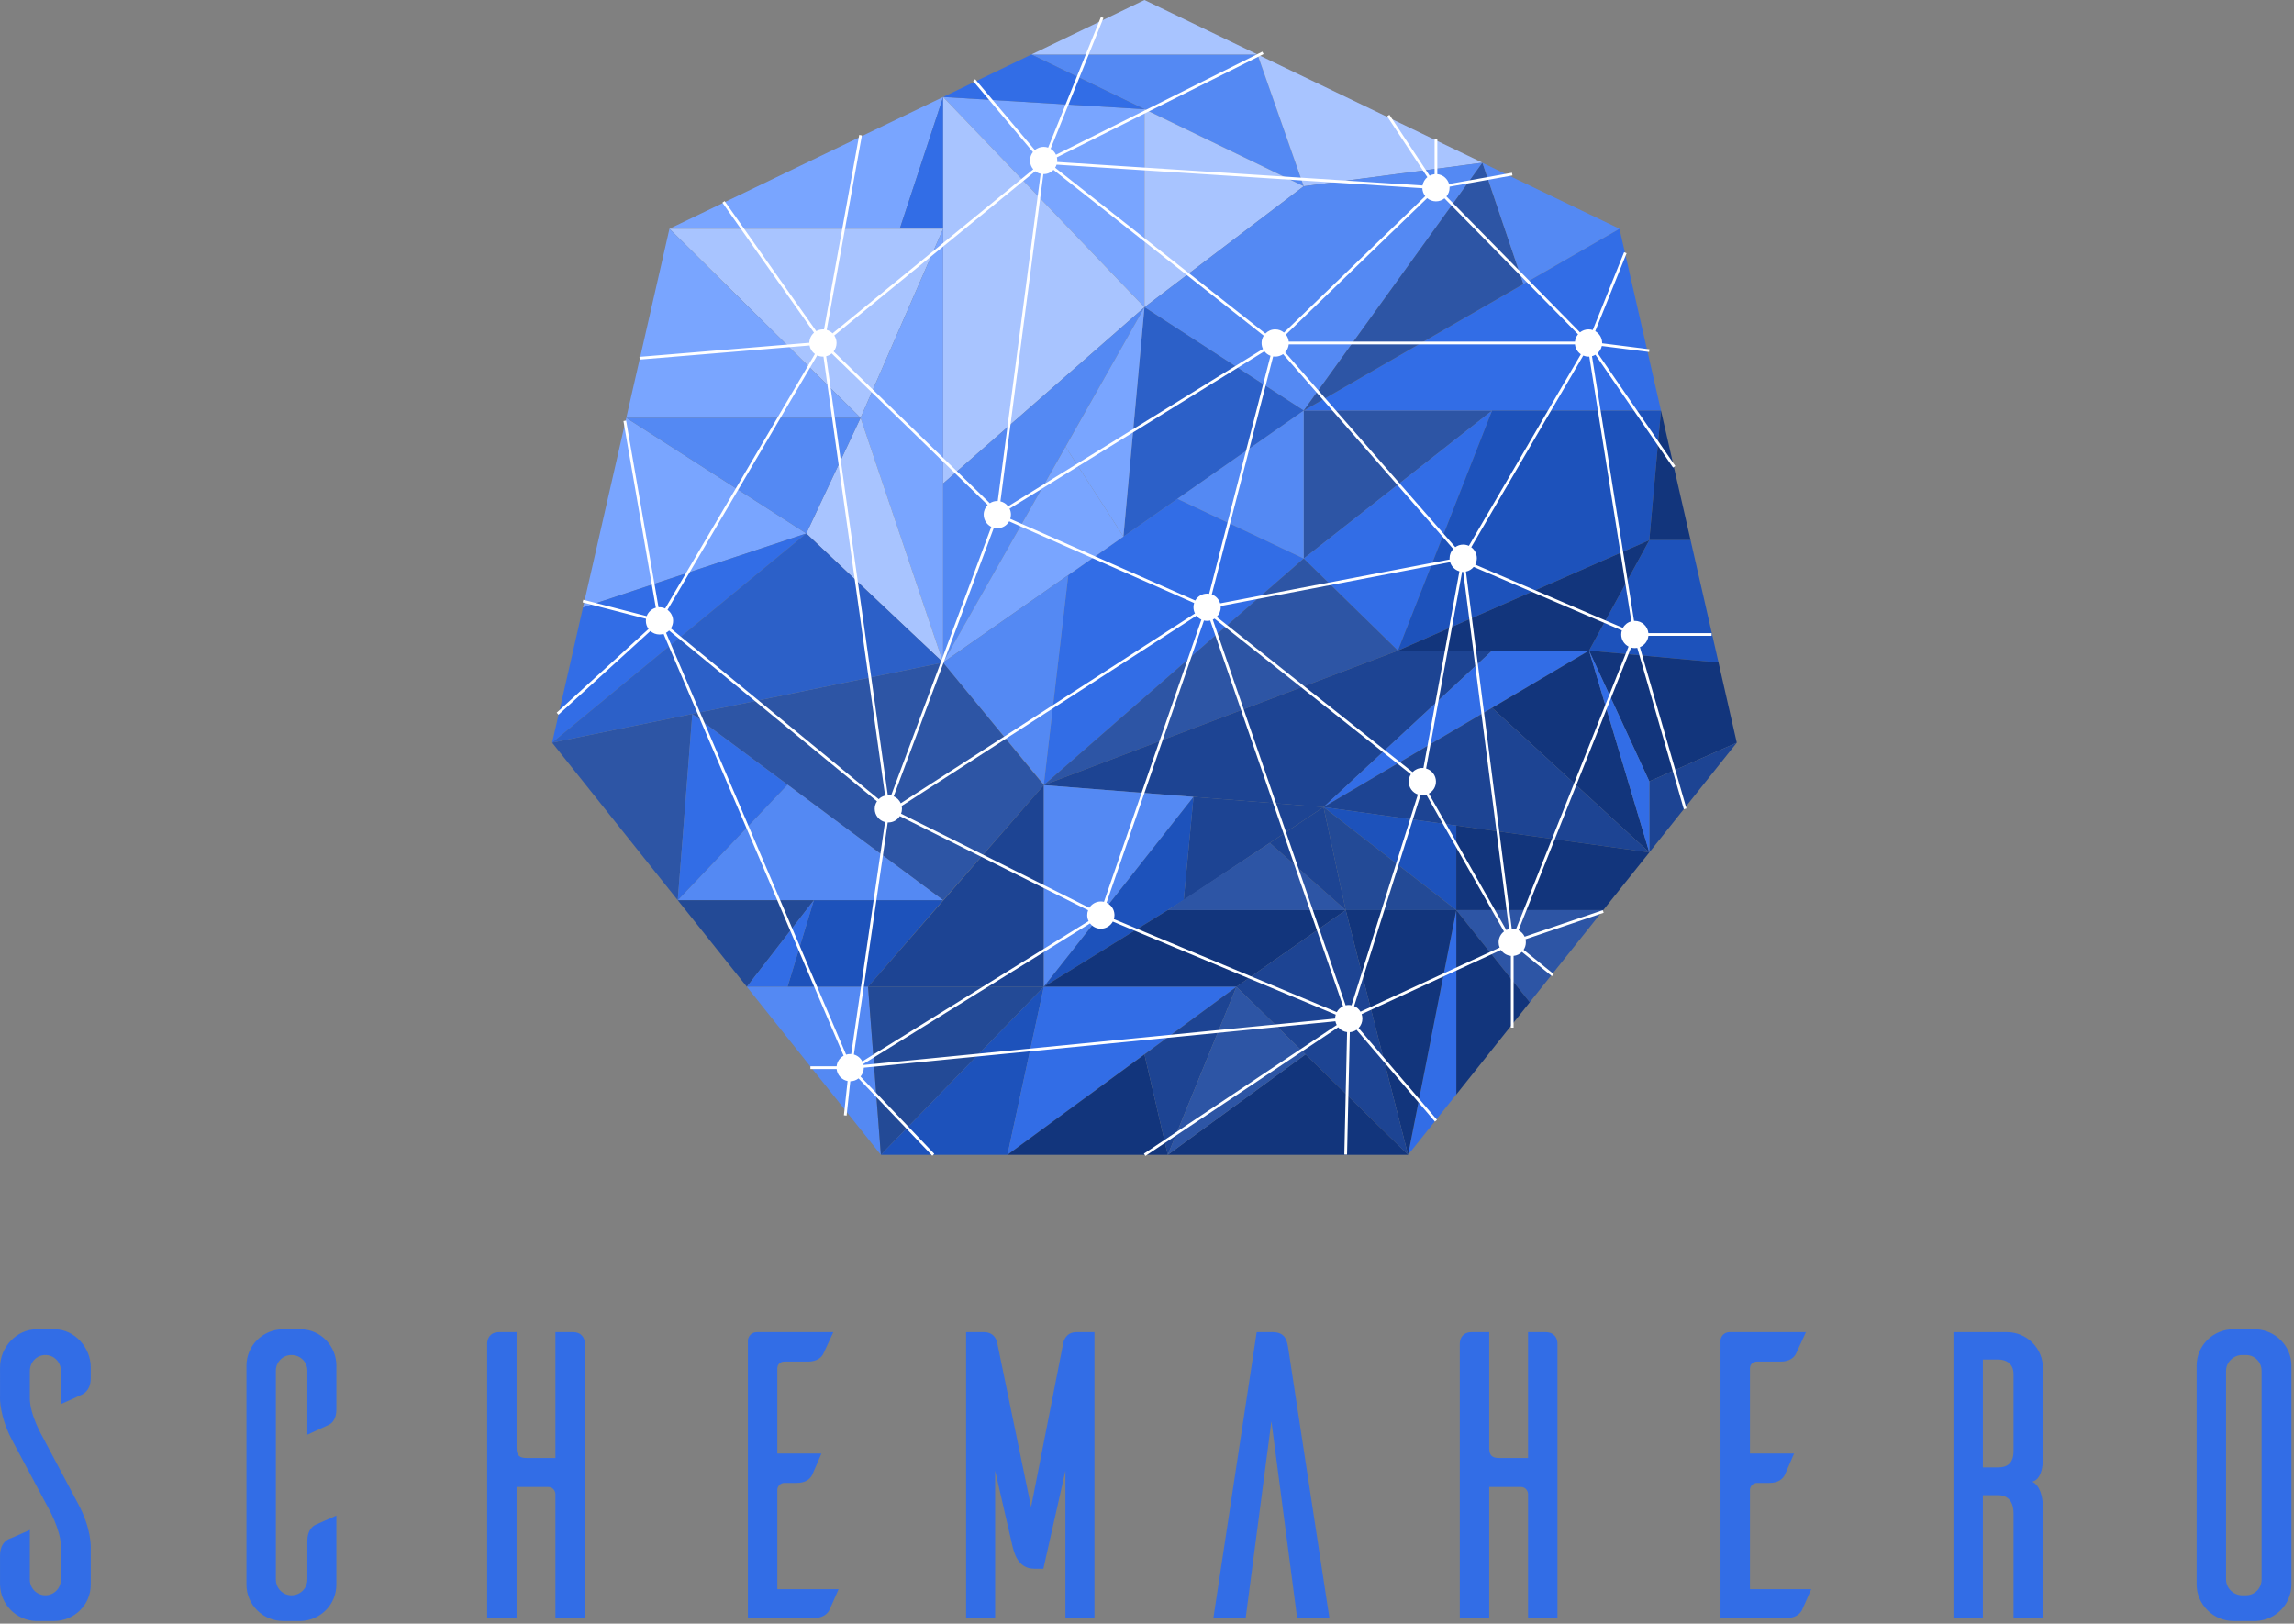 <svg xmlns="http://www.w3.org/2000/svg" xmlns:xlink="http://www.w3.org/1999/xlink" width="842" height="596" version="1.1" viewBox="0 0 842 596"><rect x="0" y="0" width="842" height="596" fill="#808080" stroke="none"/><title>Group 4</title><desc>Created with Sketch.</desc><g id="Page-1" fill="none" fill-rule="evenodd" stroke="none" stroke-width="1"><g id="Artboard" transform="translate(-458, -78)"><g id="Group-4" transform="translate(458, 78)"><g id="Group-3" transform="translate(202.66, 0)"><g id="Group"><polygon id="Path" fill="#79A5FF" points="43.061 83.962 127.593 83.962 143.517 35.6"/><polygon id="Path" fill="#5489F3" points="175.919 68.362 258.913 68.362 275.866 20" transform="translate(225.892, 44.181) scale(1, -1) translate(-225.892, -44.181)"/><polygon id="Path-2" fill="#326DE6" points="143.517 35.6 143.517 83.962 127.593 83.962"/><polygon id="Path-3" fill="#79A5FF" points="143.517 35.6 217.409 112.78 217.416 40.084"/><polygon id="Path-4" fill="#A8C4FF" points="175.919 20 258.913 20 217.416 0"/><polygon id="Path-5" fill="#326DE6" points="143.517 35.6 217.416 40.095 175.919 20"/><polygon id="Path-6" fill="#A8C4FF" points="143.517 35.6 143.517 177.47 217.409 112.78"/><polygon id="Path-7" fill="#A8C4FF" points="43.061 83.962 113.219 153.384 143.517 83.962"/><polygon id="Path-8" fill="#79A5FF" points="143.517 83.962 143.517 243.193 113.219 153.384"/><polygon id="Path-9" fill="#79A5FF" points="113.219 153.384 43.061 83.962 27.21 153.384"/><polygon id="Path-10" fill="#5489F3" points="143.517 243.193 217.409 112.78 143.517 177.47"/><polygon id="Path-11" fill="#A8C4FF" points="113.219 153.384 93.289 195.827 143.517 243.193"/><polygon id="Path-12" fill="#79A5FF" points="93.289 195.827 11.32 223 27.21 153.384"/><polygon id="Path-13" fill="#5489F3" points="27.21 153.384 93.289 195.827 113.219 153.384"/><polygon id="Path-14" fill="#326DE6" points="0 272.622 93.289 195.827 11.32 223"/><polygon id="Path-15" fill="#A8C4FF" points="217.416 112.78 275.866 68.362 217.416 40.084"/><polygon id="Path-16" fill="#A8C4FF" points="275.866 68.362 341.481 59.726 258.913 20"/><polygon id="Path-17" fill="#5489F3" points="217.409 112.78 275.866 150.722 341.481 59.726 275.866 68.362"/><polygon id="Path-18" fill="#2C60C8" points="209.692 196.959 275.866 150.722 217.409 112.78"/><polygon id="Path-19" fill="#326DE6" points="189.455 211.078 180.467 288.208 275.866 205.023 229.5 183.103"/><polygon id="Path-20" fill="#2D55A5" points="180.463 288.208 143.517 330.455 51.444 262.08 143.517 243.193"/><polygon id="Path-21" fill="#2D55A5" points="0 272.622 51.444 262.08 46.108 330.455"/><polygon id="Path-22" fill="#5489F3" points="46.108 330.455 143.517 330.455 86.399 288.03"/><polygon id="Path-23" fill="#326DE6" points="51.444 262.08 46.108 330.455 86.399 288.03"/><polygon id="Path-24" fill="#234A96" points="96.057 330.455 46.108 330.455 71.462 362.23"/><polygon id="Path-25" fill="#1D52BB" points="86.399 362.23 115.953 362.23 143.517 330.455 96.057 330.455"/><polygon id="Path-26" fill="#326DE6" points="71.462 362.23 86.399 362.23 96.057 330.455"/><polygon id="Path-27" fill="#5489F3" points="115.953 362.23 120.653 423.916 71.462 362.23"/><polygon id="Path-28" fill="#1D4493" points="115.953 362.23 180.467 362.23 180.467 288.208"/><polygon id="Path-29" fill="#234A96" points="180.467 362.23 115.953 362.23 120.653 423.916"/><polygon id="Path-30" fill="#2D55A5" points="275.866 150.722 275.866 205.023 345.001 150.722"/><polygon id="Path-31" fill="#326DE6" points="275.866 150.722 406.996 150.722 391.757 83.962"/><polygon id="Path-32" fill="#326DE6" points="275.866 205.023 310.433 238.825 345.001 150.722"/><polygon id="Path-33" fill="#2D55A5" points="180.467 288.208 310.433 238.825 275.866 205.023"/><polygon id="Path-34" fill="#1D52BB" points="310.433 238.825 402.713 198.289 406.996 150.722 345.001 150.722"/><polygon id="Path-35" fill="#12357C" points="402.713 198.289 406.996 150.722 417.863 198.289"/><polygon id="Path-36" fill="#1D52BB" points="402.713 198.289 380.589 238.825 428.117 243.175 417.863 198.289"/><polygon id="Path-37" fill="#12357C" points="380.589 238.825 310.433 238.825 402.713 198.289"/><polygon id="Path-38" fill="#1D4493" points="345.001 238.825 283.139 296.267 180.467 288.208 310.433 238.825"/><polygon id="Path-39" fill="#326DE6" points="283.139 296.267 380.589 238.825 345.001 238.825"/><polygon id="Path-40" fill="#5489F3" points="180.467 362.23 235.412 292.524 180.467 288.208"/><polygon id="Path-41" fill="#1D4493" points="231.803 330.455 283.139 296.267 235.412 292.524"/><polygon id="Path-42" fill="#1D52BB" points="231.803 330.455 235.412 292.524 180.467 362.23"/><polygon id="Path-43" fill="#12357C" points="380.589 238.825 402.713 286.824 434.818 272.622 428.117 243.175"/><polygon id="Path-44" fill="#1D4493" points="402.713 286.824 434.818 272.622 402.713 312.898"/><polygon id="Path-45" fill="#12357C" points="402.713 312.898 345.001 259.834 380.589 238.825"/><polygon id="Path-46" fill="#326DE6" points="380.589 238.825 402.713 286.824 402.713 312.898"/><polygon id="Path-47" fill="#1D4493" points="283.139 296.267 402.713 312.898 345.001 259.834"/><polygon id="Path-48" fill="#1D52BB" points="283.139 296.267 331.864 334.078 331.864 303.043"/><polygon id="Path-49" fill="#12357C" points="331.864 334.078 385.805 334.078 402.713 312.898 331.864 303.043"/><polygon id="Path-50" fill="#2D55A5" points="331.864 334.078 385.805 334.078 358.835 367.905"/><polygon id="Path-51" fill="#12357C" points="331.864 334.078 331.864 401.764 358.835 367.905"/><polygon id="Path-52" fill="#1D52BB" points="180.467 362.23 167.113 423.916 120.653 423.916"/><polygon id="Path-53" fill="#12357C" points="180.463 362.23 251.162 362.23 291.278 334.078 225.965 334.078"/><polygon id="Path-54" fill="#2D55A5" points="291.278 334.078 263.424 309.413 225.965 334.078"/><polygon id="Path-55" fill="#1D4493" points="291.278 334.078 283.139 296.267 263.424 309.413"/><polygon id="Path-56" fill="#234A96" points="331.864 334.078 291.278 334.078 283.139 296.267"/><polygon id="Path-57" fill="#326DE6" points="167.113 423.916 251.162 362.23 180.467 362.23"/><polygon id="Path-58" fill="#12357C" points="167.113 423.916 225.965 423.916 217.409 387.043"/><polygon id="Path-59" fill="#326DE6" points="314.165 423.916 331.864 334.078 331.864 401.764"/><polygon id="Path-60" fill="#12357C" points="331.864 334.078 291.278 334.078 314.165 423.916"/><polygon id="Path-61" fill="#1D4493" points="314.165 423.916 251.162 362.23 291.278 334.078"/><polygon id="Path-62" fill="#1D4493" points="251.162 362.23 225.965 423.916 217.409 387.043"/><polygon id="Path-63" fill="#12357C" points="225.965 423.916 314.165 423.916 276.517 387.043"/><polygon id="Path-64" fill="#2D55A5" points="225.965 423.916 251.162 362.23 276.517 387.043"/><polygon id="Path-65" fill="#5489F3" points="229.5 183.103 275.866 150.722 275.866 205.023"/><polygon id="Path-66" fill="#79A5FF" points="143.517 243.175 209.692 196.959 188.434 163.996"/><polygon id="Path-67" fill="#79A5FF" points="188.434 163.996 209.692 196.959 217.416 112.78"/><polygon id="Path-68" fill="#2D55A5" points="275.866 150.722 341.431 59.781 356.498 104.241"/><polygon id="Path-69" fill="#5489F3" points="356.498 104.241 391.757 83.962 341.481 59.781"/><polygon id="Path-70" fill="#5489F3" points="180.467 288.03 189.455 211.078 143.517 243.193"/><polygon id="Path-71" fill="#2C60C8" points="0 272.622 93.289 195.827 143.517 243.193"/></g><path id="Combined-Shape" fill="#FFF" d="M201.434,6.221 L202.361,6.596 L182.964,54.616 C183.822,55.13 184.513,55.894 184.936,56.808 L260.674,18.961 L261.121,19.856 L185.265,57.761 C185.352,58.129 185.398,58.514 185.398,58.908 C185.398,59.093 185.388,59.275 185.368,59.454 L319.464,68.09 C319.666,66.862 320.316,65.785 321.239,65.032 L306.48,42.684 L307.315,42.133 L322.073,64.48 C322.628,64.189 323.244,63.998 323.898,63.933 L323.898,51.064 L324.898,51.064 L324.898,63.933 C326.963,64.138 328.657,65.599 329.208,67.541 L352.31,63.416 L352.485,64.401 L329.383,68.527 C329.393,68.653 329.398,68.78 329.398,68.908 C329.398,70.125 328.963,71.24 328.241,72.106 L377.268,122.009 C378.125,121.32 379.213,120.908 380.398,120.908 C380.94,120.908 381.462,120.995 381.951,121.155 L393.447,92.585 L394.375,92.958 L382.866,121.559 C384.378,122.419 385.398,124.045 385.398,125.908 C385.398,125.943 385.397,125.978 385.397,126.013 L402.765,128.205 L402.639,129.197 L385.277,127.006 C385.046,128.035 384.499,128.944 383.742,129.625 L412.247,171.063 L411.423,171.63 L382.935,130.218 C382.545,130.448 382.121,130.626 381.673,130.744 L397.111,227.917 C397.206,227.911 397.301,227.908 397.398,227.908 C399.99,227.908 402.122,229.882 402.373,232.409 L425.587,232.408 L425.587,233.408 L402.373,233.409 C402.185,235.295 400.95,236.873 399.257,237.551 L416.337,296.77 L415.376,297.047 L398.296,237.828 C398.005,237.881 397.704,237.908 397.398,237.908 C396.92,237.908 396.458,237.841 396.02,237.716 L354.703,341.471 C355.691,341.985 356.485,342.819 356.949,343.836 L385.633,334.11 L385.954,335.057 L357.27,344.783 C357.354,345.145 357.398,345.521 357.398,345.908 C357.398,346.92 357.097,347.861 356.581,348.648 L367.592,357.55 L366.963,358.327 L355.952,349.425 C355.156,350.23 354.088,350.765 352.898,350.884 L352.898,377.212 L351.898,377.212 L351.898,350.884 C350.383,350.734 349.068,349.907 348.256,348.711 L297.126,372.28 C297.302,372.79 297.398,373.338 297.398,373.908 C297.398,375.251 296.869,376.469 296.008,377.367 L324.778,411.063 L324.017,411.712 L295.248,378.017 C294.539,378.51 293.696,378.824 292.785,378.894 L291.766,423.836 L290.767,423.813 L291.785,378.871 C290.481,378.712 289.332,378.051 288.537,377.086 L217.766,424.324 L217.211,423.493 L287.981,376.255 C287.757,375.834 287.591,375.376 287.494,374.893 L114.398,391.918 C114.395,393.158 113.942,394.292 113.192,395.164 L140.26,423.563 L139.536,424.253 L112.468,395.855 C111.62,396.515 110.555,396.908 109.398,396.908 L109.441,396.907 L108.087,409.502 L107.093,409.395 L108.446,396.818 C106.3,396.405 104.642,394.619 104.422,392.409 L94.801,392.408 L94.801,391.408 L104.422,391.409 C104.588,389.735 105.58,388.303 106.985,387.528 L40.891,232.682 C40.419,232.829 39.918,232.908 39.398,232.908 C38.114,232.908 36.943,232.424 36.057,231.629 L2.337,262.358 L1.663,261.618 L35.384,230.89 C34.764,230.058 34.398,229.026 34.398,227.908 C34.398,227.649 34.417,227.395 34.455,227.147 L11.183,221.124 L11.434,220.156 L34.705,226.178 C35.257,224.682 36.504,223.522 38.054,223.091 L26.175,154.553 L27.16,154.382 L39.041,222.921 C39.159,222.913 39.278,222.908 39.398,222.908 C40.144,222.908 40.853,223.072 41.489,223.366 L96.444,129.943 C95.436,129.204 94.715,128.096 94.48,126.818 L32.128,131.992 L32.045,130.995 L94.398,125.82 C94.424,124.347 95.087,123.028 96.123,122.129 L62.49,74.386 L63.308,73.81 L96.94,121.553 C97.666,121.143 98.504,120.908 99.398,120.908 C99.53,120.908 99.662,120.914 99.792,120.924 L112.715,49.532 L113.699,49.71 L100.776,121.101 C101.603,121.337 102.342,121.781 102.933,122.373 L176.593,62.153 C175.848,61.28 175.398,60.147 175.398,58.908 C175.398,57.737 175.8,56.66 176.475,55.807 L154.515,29.731 L155.28,29.086 L177.175,55.086 C178.045,54.351 179.17,53.908 180.398,53.908 C180.98,53.908 181.539,54.008 182.058,54.191 L201.434,6.221 Z M205.797,338.287 C204.951,339.848 203.298,340.908 201.398,340.908 C199.783,340.908 198.347,340.143 197.433,338.956 L114.219,390.579 C114.25,390.692 114.277,390.807 114.301,390.923 L287.398,373.897 C287.399,373.395 287.474,372.91 287.613,372.452 Z M127.624,299.581 C126.738,300.98 125.176,301.908 123.398,301.908 C123.323,301.908 123.248,301.907 123.174,301.904 L110.76,387.096 C112.106,387.477 113.222,388.407 113.849,389.629 L196.905,338.106 C196.58,337.443 196.398,336.697 196.398,335.908 C196.398,335.282 196.513,334.683 196.723,334.131 Z M42.924,231.453 C42.595,231.78 42.221,232.062 41.811,232.288 L107.904,387.135 C108.376,386.988 108.877,386.908 109.398,386.908 C109.525,386.908 109.65,386.913 109.775,386.922 L122.185,301.76 C120.01,301.219 118.398,299.252 118.398,296.908 C118.398,295.884 118.706,294.931 119.235,294.138 Z M239.247,227.775 L203.645,330.926 L203.493,331.367 C205.146,332.131 206.311,333.771 206.393,335.692 L206.398,335.908 C206.398,336.415 206.322,336.904 206.182,337.365 L287.999,371.529 C288.512,370.583 289.321,369.82 290.303,369.367 L241.544,227.776 C241.176,227.863 240.792,227.908 240.398,227.908 C240.002,227.908 239.616,227.862 239.247,227.775 Z M320.853,291.693 C320.392,291.833 319.904,291.908 319.398,291.908 C319.175,291.908 318.956,291.894 318.741,291.866 L294.368,369.312 C295.35,369.733 296.169,370.459 296.707,371.371 L347.779,347.828 C347.533,347.237 347.398,346.589 347.398,345.908 C347.398,344.286 348.171,342.843 349.369,341.93 Z M243.142,227.089 C242.935,227.225 242.717,227.346 242.49,227.451 L291.249,369.041 C291.618,368.954 292.002,368.908 292.398,368.908 C292.746,368.908 293.086,368.944 293.414,369.012 L317.766,291.636 C315.806,290.96 314.398,289.098 314.398,286.908 C314.398,285.914 314.688,284.988 315.188,284.209 Z M333.995,209.892 L320.785,282.103 C322.872,282.705 324.398,284.628 324.398,286.908 C324.398,288.806 323.34,290.457 321.782,291.304 L350.221,341.406 C350.538,341.252 350.875,341.131 351.225,341.047 L334.406,209.908 C334.262,209.908 334.128,209.903 333.995,209.892 Z M338.245,208.101 C337.532,208.96 336.537,209.576 335.402,209.808 L352.216,340.911 L352.398,340.908 C352.875,340.908 353.337,340.975 353.774,341.1 L395.091,237.346 C393.491,236.512 392.398,234.838 392.398,232.908 C392.398,232.385 392.478,231.881 392.627,231.407 Z M236.488,226.026 L128.285,295.849 C128.359,296.191 128.398,296.545 128.398,296.908 C128.398,297.535 128.282,298.134 128.072,298.686 L197.171,333.236 C198.057,331.837 199.619,330.908 201.398,330.908 C201.793,330.908 202.179,330.954 202.548,331.041 L202.569,330.98 L212.604,301.903 L238.3,227.449 C237.59,227.12 236.971,226.63 236.488,226.026 Z M167.748,191.375 C166.888,192.888 165.262,193.908 163.398,193.908 C162.958,193.908 162.532,193.852 162.126,193.745 L125.371,292.313 C126.523,292.808 127.452,293.724 127.963,294.867 L235.945,225.186 C235.595,224.503 235.398,223.729 235.398,222.908 C235.398,222.366 235.484,221.844 235.644,221.355 Z M97.304,130.45 L42.35,223.873 C43.592,224.783 44.398,226.251 44.398,227.908 C44.398,228.934 44.089,229.888 43.559,230.681 L119.87,293.365 C120.505,292.732 121.31,292.27 122.21,292.05 L99.592,130.904 L99.398,130.908 C98.65,130.908 97.941,130.744 97.304,130.45 Z M102.616,129.735 C102.037,130.223 101.345,130.581 100.585,130.767 L123.2,291.912 L123.398,291.908 C123.747,291.908 124.087,291.944 124.416,292.012 L161.189,193.396 C159.535,192.58 158.398,190.877 158.398,188.908 C158.398,187.525 158.96,186.272 159.868,185.367 Z M329.611,206.357 L245.378,222.465 C245.391,222.611 245.398,222.759 245.398,222.908 C245.398,224.288 244.839,225.537 243.935,226.442 L315.811,283.425 C316.719,282.49 317.99,281.908 319.398,281.908 C319.533,281.908 319.667,281.914 319.8,281.924 L333.01,209.713 C331.384,209.245 330.099,207.974 329.611,206.357 Z M378.462,130.52 L337.35,200.873 C338.592,201.783 339.398,203.251 339.398,204.908 C339.398,205.757 339.186,206.556 338.813,207.256 L393.021,230.489 C393.674,229.31 394.789,228.423 396.122,228.073 L380.684,130.9 C380.589,130.906 380.494,130.908 380.398,130.908 C379.711,130.908 379.057,130.77 378.462,130.52 Z M268.293,129.985 C267.476,130.567 266.477,130.908 265.398,130.908 C265.14,130.908 264.886,130.889 264.639,130.851 L242.123,218.214 C243.595,218.755 244.741,219.968 245.191,221.481 L329.419,205.374 C329.405,205.221 329.398,205.065 329.398,204.908 C329.398,203.592 329.906,202.394 330.738,201.501 Z M261.428,128.949 L167.894,186.718 C168.216,187.38 168.398,188.123 168.398,188.908 C168.398,189.45 168.311,189.972 168.152,190.461 L236.048,220.441 C236.907,218.929 238.533,217.908 240.398,217.908 C240.655,217.908 240.908,217.928 241.155,217.966 L263.671,130.602 C262.775,130.273 261.999,129.693 261.428,128.949 Z M375.422,126.408 L270.373,126.409 C270.261,127.533 269.777,128.547 269.046,129.327 L331.489,200.841 C332.309,200.254 333.313,199.908 334.398,199.908 C335.144,199.908 335.851,200.072 336.487,200.365 L377.583,130.042 C376.393,129.23 375.572,127.918 375.422,126.408 Z M184.018,62.357 C183.107,63.313 181.822,63.908 180.398,63.908 C180.365,63.908 180.332,63.908 180.299,63.907 L164.54,184.04 C165.683,184.307 166.675,184.966 167.367,185.868 L260.901,128.097 C260.578,127.436 260.398,126.693 260.398,125.908 C260.398,124.919 260.685,123.997 261.181,123.22 Z M177.322,62.851 L103.566,123.146 C104.091,123.937 104.398,124.887 104.398,125.908 C104.398,127.083 103.992,128.163 103.314,129.017 L160.649,184.731 C161.438,184.211 162.382,183.908 163.398,183.908 C163.448,183.908 163.499,183.909 163.549,183.911 L179.307,63.789 C178.571,63.626 177.896,63.299 177.322,62.851 Z M321.167,72.725 L269.323,122.811 C269.899,123.54 270.276,124.433 270.373,125.409 L375.422,125.409 C375.524,124.388 375.932,123.457 376.554,122.71 L327.527,72.808 C326.671,73.496 325.582,73.908 324.398,73.908 C323.166,73.908 322.038,73.463 321.167,72.725 Z M185.158,60.443 C185.029,60.842 184.852,61.22 184.632,61.568 L261.801,122.435 C262.71,121.494 263.985,120.908 265.398,120.908 C266.629,120.908 267.757,121.354 268.628,122.092 L320.471,72.005 C319.799,71.153 319.398,70.078 319.398,68.908 L319.4,69.086 Z"/></g><path id="SchemaHero" fill="#326DE6" fill-rule="nonzero" d="M19.81,595.05 C27.31,595.05 33.31,589.05 33.31,581.7 L33.311,568.335 C33.33,567.967 33.618,561.041 28.51,551.7 L15.61,527.4 C15.61,527.4 10.96,519.45 10.96,513.3 L10.96,503.25 C10.96,499.95 13.51,497.4 16.66,497.4 C19.81,497.4 22.36,499.95 22.36,503.25 L22.36,515.4 C25.21,514.2 29.41,512.25 30.31,511.8 C31.66,511.05 33.31,509.4 33.31,505.95 L33.31,501.9 C33.31,494.7 27.46,488.1 20.26,487.95 L13.51,487.95 C6.01,487.95 0.01,494.55 0.01,501.9 L0.009,512.715 C-0.011,513.083 -0.298,520.009 4.81,529.35 L17.71,553.5 C17.71,553.5 22.36,561.6 22.36,567.75 L22.36,579.75 C22.36,583.05 19.81,585.6 16.66,585.6 C13.51,585.6 10.96,583.05 10.96,579.9 L10.96,561.6 C8.26,562.8 3.91,564.75 3.01,565.05 C1.66,565.8 0.01,567.45 0.01,570.9 L0.01,581.7 C0.16,588.9 5.86,594.75 13.06,595.05 L19.81,595.05 Z M110.56,595.05 C117.76,594.75 123.46,588.9 123.46,581.7 L123.46,556.35 C120.76,557.55 116.56,559.35 115.66,559.8 C114.31,560.55 112.81,562.2 112.81,565.65 L112.81,579.75 C112.81,583.05 110.26,585.6 106.96,585.6 C103.81,585.6 101.26,583.05 101.26,579.75 L101.26,503.1 C101.26,499.95 103.81,497.4 106.96,497.4 C110.26,497.4 112.81,499.95 112.81,503.1 L112.81,526.65 L120.61,523.05 C121.96,522.45 123.46,520.8 123.46,517.35 L123.46,501.3 C123.46,494.1 117.76,488.1 110.56,487.95 L103.96,487.95 C96.46,487.95 90.46,493.95 90.46,501.3 L90.46,581.7 C90.46,589.05 96.46,595.05 103.96,595.05 L110.56,595.05 Z M189.61,594 L189.61,545.85 L201.31,545.85 C202.66,545.85 203.71,546.9 203.86,548.25 L203.86,594 L214.66,594 L214.66,493.2 C214.66,491.4 213.61,489 210.31,489 L203.86,489 L203.86,535.2 L193.36,535.2 C190.81,535.2 189.61,534.45 189.61,531.45 L189.61,489 L183.16,489 C179.86,489 178.81,491.4 178.81,493.2 L178.81,594 L189.61,594 Z M298.51,594 C301.96,594 303.61,592.5 304.36,591.15 C304.81,590.25 306.61,586.05 307.81,583.35 L285.31,583.35 L285.31,546.9 C285.31,545.55 286.51,544.35 287.86,544.35 L292.36,544.35 C295.81,544.35 297.31,542.85 298.06,541.5 C298.51,540.6 300.31,536.25 301.51,533.55 L285.31,533.55 L285.31,502.35 C285.31,500.85 286.36,499.8 287.86,499.8 L296.56,499.8 C300.01,499.8 301.66,498.15 302.26,496.8 L305.86,489 L277.81,489 C276.01,489 274.66,490.35 274.51,492 L274.51,594 L298.51,594 Z M365.26,594 L365.26,539.85 L371.56,567.3 C372.16,569.55 373.36,575.85 379.66,575.85 L382.96,575.85 L391.06,539.85 L391.06,594 L401.71,594 L401.71,489 L395.11,489 C391.21,489 390.46,492.3 390.31,492.75 L378.46,553.2 L366.01,492.9 C366.01,492.9 365.41,489 361.21,489 L354.61,489 L354.61,594 L365.26,594 Z M457.21,594 L466.66,521.7 L476.11,594 L487.96,594 L472.81,494.7 C472.36,491.85 471.61,489 467.11,489 L467.11,489 L461.26,489 L445.36,594 L457.21,594 Z M546.61,594 L546.61,545.85 L558.31,545.85 C559.66,545.85 560.71,546.9 560.86,548.25 L560.86,594 L571.66,594 L571.66,493.2 C571.66,491.4 570.61,489 567.31,489 L560.86,489 L560.86,535.2 L550.36,535.2 C547.81,535.2 546.61,534.45 546.61,531.45 L546.61,489 L540.16,489 C536.86,489 535.81,491.4 535.81,493.2 L535.81,594 L546.61,594 Z M655.51,594 C658.96,594 660.61,592.5 661.36,591.15 C661.81,590.25 663.61,586.05 664.81,583.35 L642.31,583.35 L642.31,546.9 C642.31,545.55 643.51,544.35 644.86,544.35 L649.36,544.35 C652.81,544.35 654.31,542.85 655.06,541.5 C655.51,540.6 657.31,536.25 658.51,533.55 L642.31,533.55 L642.31,502.35 C642.31,500.85 643.36,499.8 644.86,499.8 L653.56,499.8 C657.01,499.8 658.66,498.15 659.26,496.8 L662.86,489 L634.81,489 C633.01,489 631.66,490.35 631.51,492 L631.51,594 L655.51,594 Z M727.81,594 L727.81,548.85 L733.51,548.85 C736.36,548.85 739.06,550.5 739.06,555.6 L739.06,594 L749.86,594 L749.861,553.772 C749.875,553.26 750.012,545.926 745.96,543.9 C750.233,542.868 749.874,534.887 749.86,534.608 L749.86,502.2 C749.86,494.85 743.86,489 736.66,489 L717.01,489 L717.01,594 L727.81,594 Z M733.51,538.65 L727.81,538.65 L727.81,499.05 L733.51,499.05 C736.36,499.05 739.06,500.55 739.06,504.45 L739.06,532.65 C739.06,537.45 736.36,538.65 733.51,538.65 Z M828.01,595.05 C835.21,594.75 840.91,589.05 841.06,581.85 L841.06,501.3 C841.06,494.1 835.21,488.25 828.01,487.95 L819.76,487.95 C812.26,487.95 806.26,493.95 806.26,501.3 L806.26,581.85 C806.41,589.05 812.41,595.05 819.76,595.05 L828.01,595.05 Z M824.41,585.6 L822.76,585.6 C819.61,585.45 817.06,582.9 817.06,579.75 L817.06,503.25 C817.06,500.1 819.61,497.55 822.76,497.4 L824.41,497.4 C827.56,497.4 830.11,499.95 830.11,503.25 L830.11,579.75 C830.11,583.05 827.56,585.6 824.41,585.6 Z"/></g></g></g></svg>